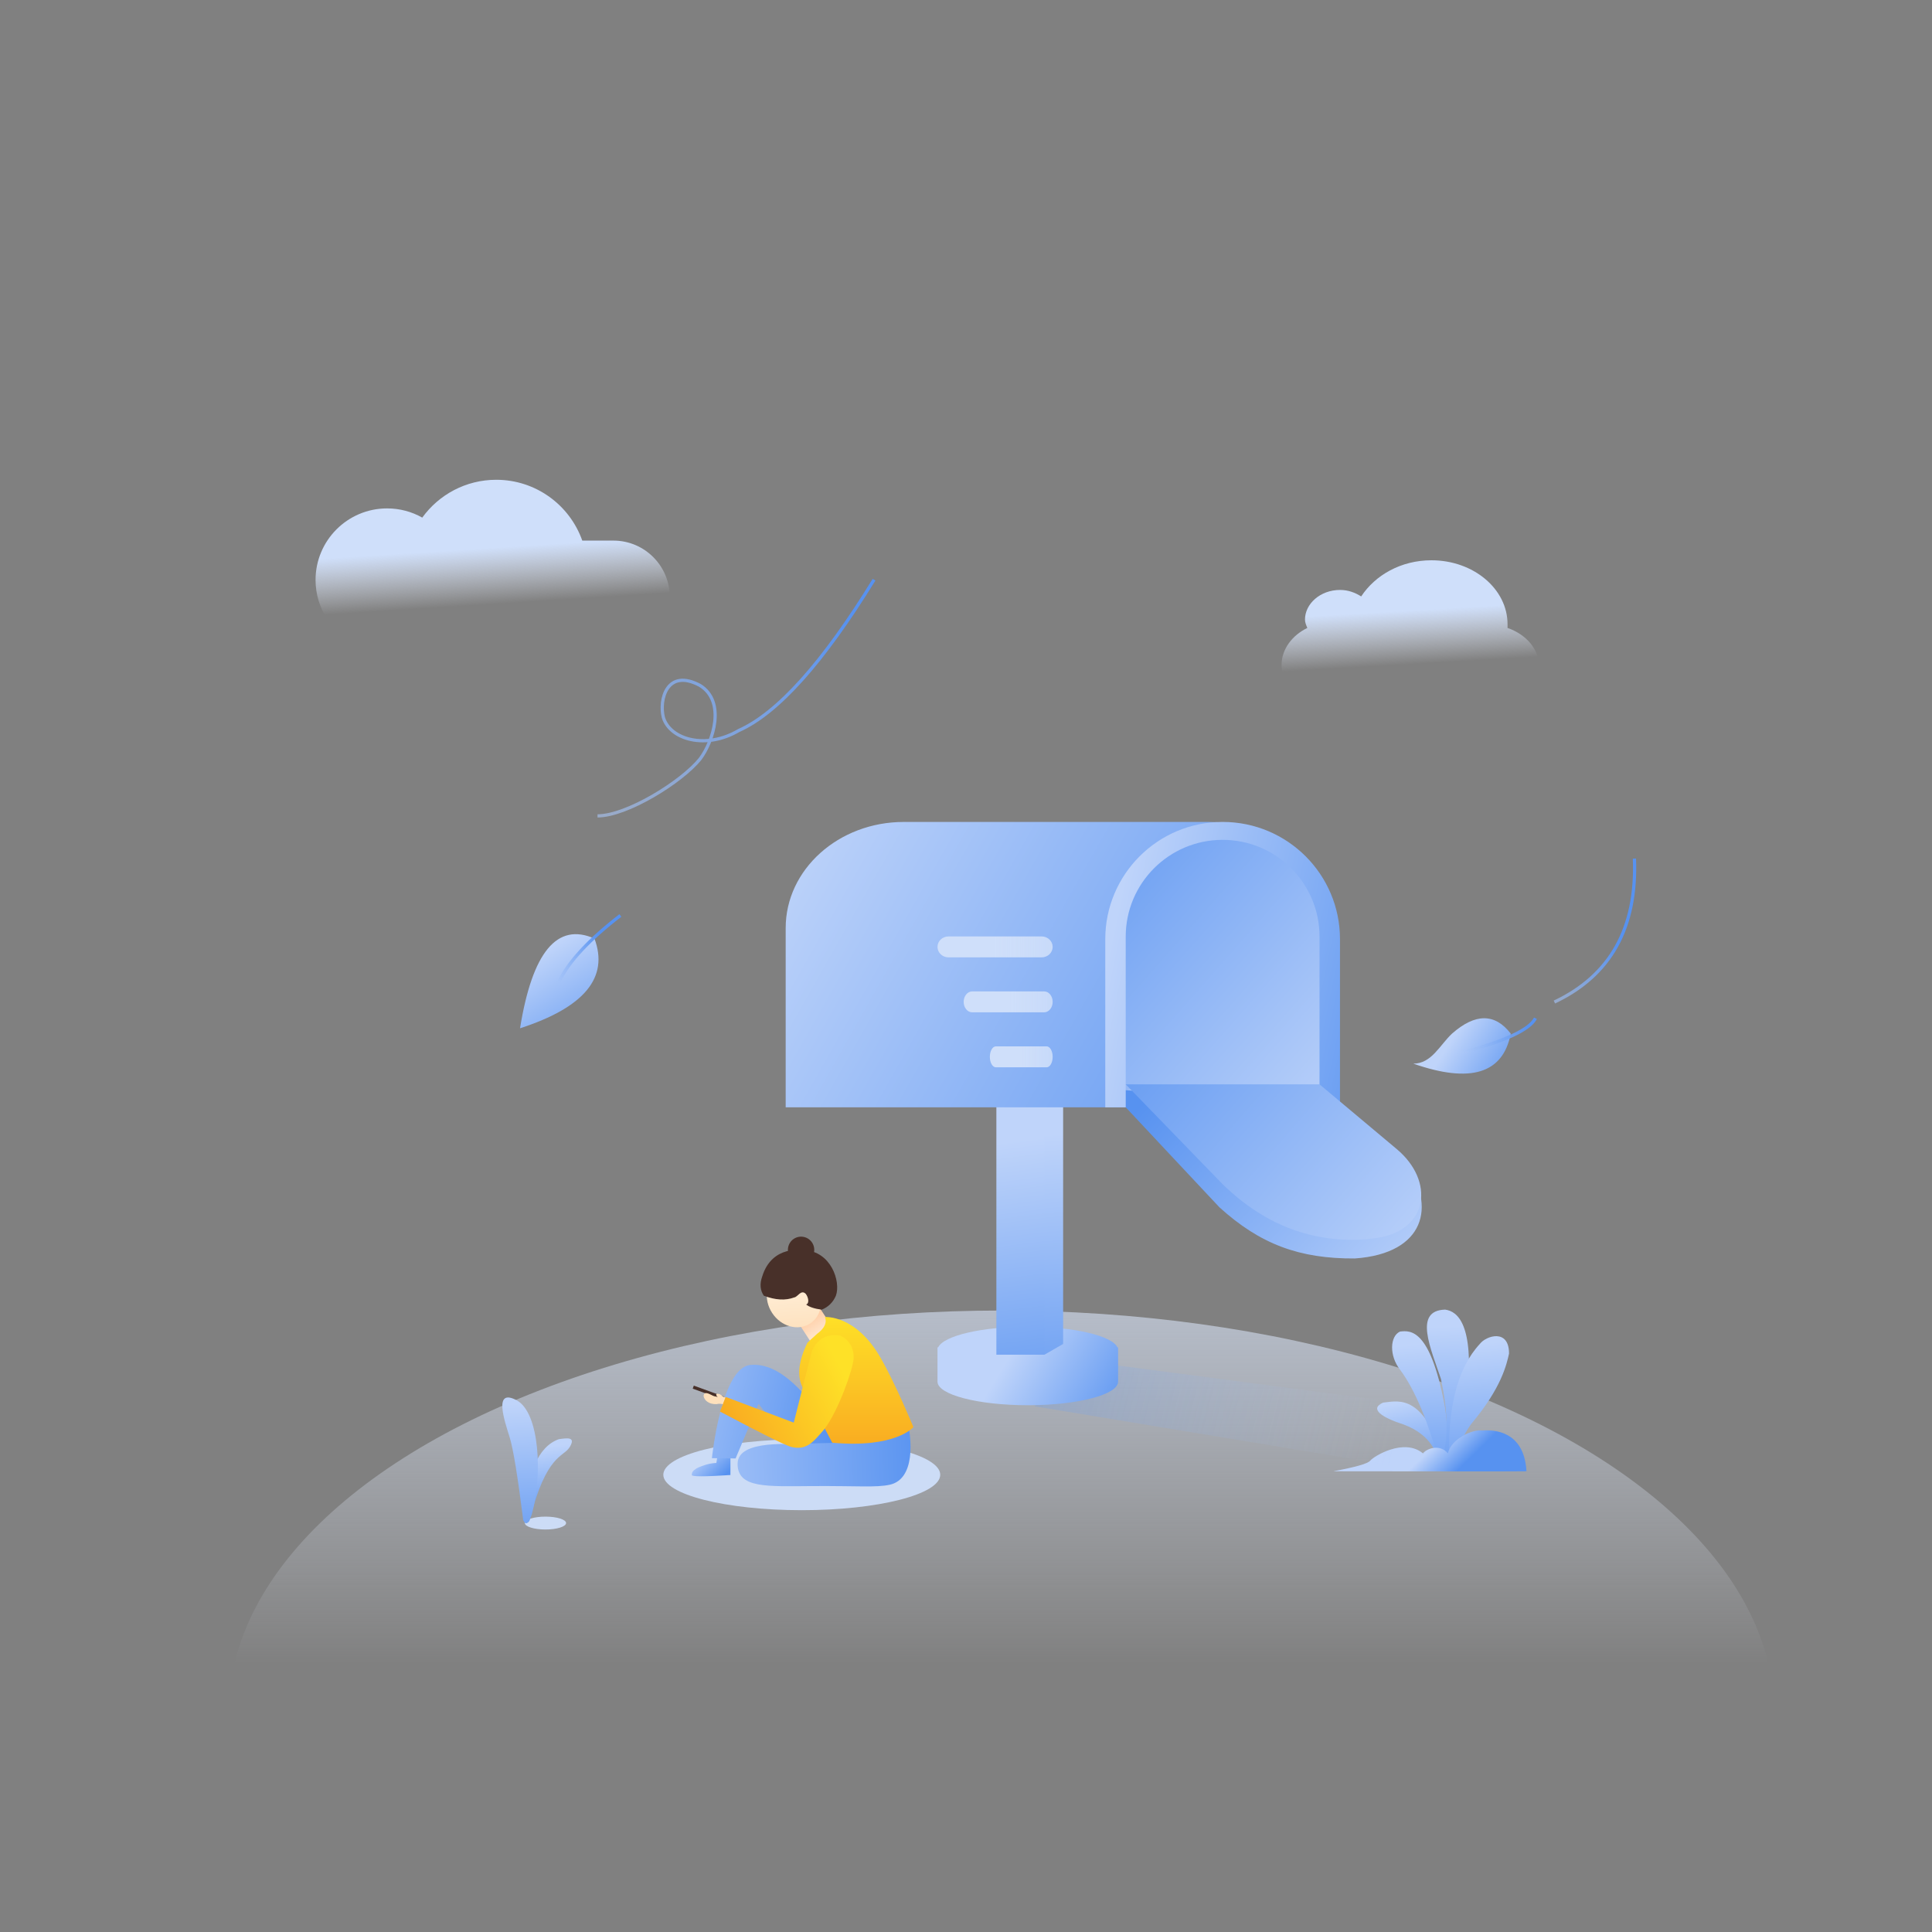 <svg xmlns:xlink="http://www.w3.org/1999/xlink" xmlns="http://www.w3.org/2000/svg" version="1.1" viewBox="0 0 600 600" height="600px" width="600px">
    <rect x="0" y="0" width="600" height="600" fill="#808080" stroke="none"/>
    <title>暂无消息</title>
    <defs>
        <linearGradient id="linearGradient-1" y2="44.05%" x2="50%" y1="-29.886%" x1="50%">
            <stop offset="0%" stop-color="#CFDFFA"></stop>
            <stop offset="100%" stop-opacity="0" stop-color="#EAF0FC"></stop>
        </linearGradient>
        <linearGradient id="linearGradient-2" y2="69.823%" x2="53.623%" y1="33.748%" x1="50%">
            <stop offset="0%" stop-color="#CFDFFA"></stop>
            <stop offset="100%" stop-opacity="0" stop-color="#EAF0FC"></stop>
        </linearGradient>
        <linearGradient id="linearGradient-3" y2="66.498%" x2="53.623%" y1="36.475%" x1="50%">
            <stop offset="0%" stop-color="#CFDFFA"></stop>
            <stop offset="100%" stop-opacity="0" stop-color="#EAF0FC"></stop>
        </linearGradient>
        <linearGradient id="linearGradient-4" y2="100%" x2="57.28%" y1="11.497%" x1="50%">
            <stop offset="0%" stop-color="#BFD4FA"></stop>
            <stop offset="100%" stop-color="#5792F0"></stop>
        </linearGradient>
        <linearGradient id="linearGradient-5" y2="131.881%" x2="51.94%" y1="11.497%" x1="50%">
            <stop offset="0%" stop-color="#BFD4FA"></stop>
            <stop offset="100%" stop-color="#5792F0"></stop>
        </linearGradient>
        <linearGradient id="linearGradient-6" y2="128.499%" x2="74.283%" y1="13.088%" x1="50%">
            <stop offset="0%" stop-color="#BFD4FA"></stop>
            <stop offset="100%" stop-color="#5792F0"></stop>
        </linearGradient>
        <linearGradient id="linearGradient-7" y2="131.881%" x2="54.073%" y1="11.497%" x1="50%">
            <stop offset="0%" stop-color="#BFD4FA"></stop>
            <stop offset="100%" stop-color="#5792F0"></stop>
        </linearGradient>
        <linearGradient id="linearGradient-8" y2="131.881%" x2="51.98%" y1="11.497%" x1="50%">
            <stop offset="0%" stop-color="#BFD4FA"></stop>
            <stop offset="100%" stop-color="#5792F0"></stop>
        </linearGradient>
        <linearGradient id="linearGradient-9" y2="131.881%" x2="55.364%" y1="11.497%" x1="50%">
            <stop offset="0%" stop-color="#BFD4FA"></stop>
            <stop offset="100%" stop-color="#5792F0"></stop>
        </linearGradient>
        <linearGradient id="linearGradient-10" y2="53.702%" x2="74.283%" y1="48.259%" x1="50%">
            <stop offset="0%" stop-color="#BFD4FA"></stop>
            <stop offset="100%" stop-color="#5792F0"></stop>
        </linearGradient>
        <linearGradient id="linearGradient-11" y2="73.316%" x2="-25.636%" y1="32.788%" x1="100%">
            <stop offset="0%" stop-opacity="0" stop-color="#BFD4FA"></stop>
            <stop offset="100%" stop-color="#5792F0"></stop>
        </linearGradient>
        <linearGradient id="linearGradient-12" y2="44.33%" x2="38.138%" y1="65.802%" x1="118.461%">
            <stop offset="0%" stop-color="#5792F0"></stop>
            <stop offset="100%" stop-color="#BFD4FA"></stop>
        </linearGradient>
        <linearGradient id="linearGradient-13" y2="20.008%" x2="49.851%" y1="133.594%" x1="50.86%">
            <stop offset="0%" stop-color="#5792F0"></stop>
            <stop offset="100%" stop-color="#BFD4FA"></stop>
        </linearGradient>
        <linearGradient id="linearGradient-14" y2="20.008%" x2="49.619%" y1="133.594%" x1="52.201%">
            <stop offset="0%" stop-color="#5792F0"></stop>
            <stop offset="100%" stop-color="#BFD4FA"></stop>
        </linearGradient>
        <linearGradient id="linearGradient-15" y2="36.649%" x2="-9.55%" y1="71.612%" x1="109.435%">
            <stop offset="0%" stop-color="#5792F0"></stop>
            <stop offset="100%" stop-color="#BFD4FA"></stop>
        </linearGradient>
        <linearGradient id="linearGradient-16" y2="65.575%" x2="-3.761%" y1="100%" x1="130.387%">
            <stop offset="0%" stop-color="#5792F0"></stop>
            <stop offset="100%" stop-color="#BFD4FA"></stop>
        </linearGradient>
        <linearGradient id="linearGradient-17" y2="-18.835%" x2="-42.427%" y1="133.594%" x1="91.061%">
            <stop offset="0%" stop-color="#BFD4FA"></stop>
            <stop offset="100%" stop-color="#5792F0"></stop>
        </linearGradient>
        <linearGradient id="linearGradient-18" y2="18.69%" x2="0%" y1="77.044%" x1="118.461%">
            <stop offset="0%" stop-color="#BFD4FA"></stop>
            <stop offset="100%" stop-color="#5792F0"></stop>
        </linearGradient>
        <linearGradient id="linearGradient-19" y2="2.161%" x2="-39.401%" y1="73.131%" x1="118.461%">
            <stop offset="0%" stop-color="#BFD4FA"></stop>
            <stop offset="100%" stop-color="#5792F0"></stop>
        </linearGradient>
        <linearGradient id="linearGradient-20" y2="50%" x2="50%" y1="50%" x1="341.248%">
            <stop offset="0%" stop-opacity="0" stop-color="#EAF0FC"></stop>
            <stop offset="100%" stop-color="#CFDFFA"></stop>
        </linearGradient>
        <linearGradient id="linearGradient-21" y2="50%" x2="50%" y1="50%" x1="341.248%">
            <stop offset="0%" stop-opacity="0" stop-color="#EAF0FC"></stop>
            <stop offset="100%" stop-color="#CFDFFA"></stop>
        </linearGradient>
        <linearGradient id="linearGradient-22" y2="50%" x2="50%" y1="50%" x1="341.248%">
            <stop offset="0%" stop-opacity="0" stop-color="#EAF0FC"></stop>
            <stop offset="100%" stop-color="#CFDFFA"></stop>
        </linearGradient>
        <linearGradient id="linearGradient-23" y2="20.008%" x2="41.753%" y1="133.594%" x1="97.596%">
            <stop offset="0%" stop-color="#5792F0"></stop>
            <stop offset="100%" stop-color="#BFD4FA"></stop>
        </linearGradient>
        <linearGradient id="linearGradient-24" y2="138.509%" x2="-16.195%" y1="56.997%" x1="87.393%">
            <stop offset="0%" stop-color="#5792F0"></stop>
            <stop offset="0%" stop-color="#5792F0"></stop>
            <stop offset="100%" stop-opacity="0.5" stop-color="#BFD4FA"></stop>
        </linearGradient>
        <linearGradient id="linearGradient-25" y2="104.749%" x2="-28.577%" y1="36.915%" x1="100%">
            <stop offset="0%" stop-color="#5792F0"></stop>
            <stop offset="100%" stop-opacity="0.5" stop-color="#BFD4FA"></stop>
        </linearGradient>
        <linearGradient id="linearGradient-26" y2="138.509%" x2="26.045%" y1="56.997%" x1="63.532%">
            <stop offset="0%" stop-color="#5792F0"></stop>
            <stop offset="0%" stop-color="#5792F0"></stop>
            <stop offset="100%" stop-opacity="0.5" stop-color="#BFD4FA"></stop>
        </linearGradient>
        <linearGradient id="linearGradient-27" y2="40.317%" x2="38.138%" y1="76.989%" x1="118.461%">
            <stop offset="0%" stop-color="#5792F0"></stop>
            <stop offset="100%" stop-color="#BFD4FA"></stop>
        </linearGradient>
        <linearGradient id="linearGradient-28" y2="69.337%" x2="-26.61%" y1="51.529%" x1="93.276%">
            <stop offset="0%" stop-color="#5792F0"></stop>
            <stop offset="0%" stop-color="#5792F0"></stop>
            <stop offset="100%" stop-opacity="0.5" stop-color="#BFD4FA"></stop>
        </linearGradient>
        <linearGradient id="linearGradient-29" y2="100%" x2="50%" y1="12.924%" x1="50%">
            <stop offset="0%" stop-color="#FFCDA5"></stop>
            <stop offset="100%" stop-color="#FFE8D1"></stop>
        </linearGradient>
        <linearGradient id="linearGradient-30" y2="100%" x2="88.72%" y1="0%" x1="42.315%">
            <stop offset="0%" stop-color="#FFF2DF"></stop>
            <stop offset="100%" stop-color="#FEE0BC"></stop>
        </linearGradient>
        <linearGradient id="linearGradient-31" y2="73.633%" x2="100%" y1="11.71%" x1="14.347%">
            <stop offset="0%" stop-color="#BFD4FA"></stop>
            <stop offset="100%" stop-color="#5792F0"></stop>
        </linearGradient>
        <linearGradient id="linearGradient-32" y2="74.58%" x2="10.277%" y1="42.05%" x1="172.426%">
            <stop offset="0%" stop-color="#BFD4FA"></stop>
            <stop offset="100%" stop-color="#5792F0"></stop>
        </linearGradient>
        <linearGradient id="linearGradient-33" y2="50%" x2="-6.291%" y1="52.48%" x1="160.309%">
            <stop offset="0%" stop-color="#BFD4FA"></stop>
            <stop offset="100%" stop-color="#5792F0"></stop>
        </linearGradient>
        <linearGradient id="linearGradient-34" y2="100%" x2="50%" y1="0%" x1="50%">
            <stop offset="0%" stop-color="#FEE127"></stop>
            <stop offset="100%" stop-color="#F9AB21"></stop>
        </linearGradient>
        <linearGradient id="linearGradient-35" y2="73.642%" x2="95.466%" y1="32.454%" x1="8.339%">
            <stop offset="0%" stop-color="#FEE127"></stop>
            <stop offset="100%" stop-color="#F9AB21"></stop>
        </linearGradient>
    </defs>
    <g fill-rule="evenodd" fill="none" stroke-width="1" stroke="none" id="暂无消息">
        <g transform="translate(71, 149)" id="背景">
            <ellipse ry="125" rx="240" cy="383" cx="240" fill="url(#linearGradient-1)" id="椭圆形"></ellipse>
            <path fill="url(#linearGradient-2)" id="云" d="M407,58.106 C407,65.303 400.091,71.061 391.364,71.061 L343,71.061 C334.273,70.485 327,65.015 327,57.53 C327,52.636 330.273,48.318 335,46.015 C334.636,45.152 334.273,44.288 334.273,43.424 C334.273,38.53 339,34.212 345.182,34.212 C347.727,34.212 349.909,35.076 351.727,36.227 C356.091,29.606 364.091,25 373.545,25 C386.636,25 397.182,33.924 397.182,44.864 L397.182,46.015 C403,48.03 407,52.636 407,58.106 Z"></path>
            <path fill="url(#linearGradient-3)" id="云" d="M83.111,0 C95.447,0 105.942,7.884 109.832,18.888 L119.5,18.889 C129.165,18.889 137,26.724 137,36.389 L137,40.278 C137,49.943 129.165,57.778 119.5,57.778 L47.833,57.778 C39.166,57.778 31.97,51.477 30.577,43.205 C28.314,39.725 27,35.572 27,31.111 C27,18.838 36.949,8.889 49.222,8.889 C53.189,8.889 56.913,9.928 60.137,11.749 C65.282,4.632 73.656,0 83.111,0 Z"></path>
            <g transform="translate(85, 285)" id="草">
                <ellipse ry="2" rx="6.4" cy="39" cx="13.4" fill="#CCDCF6" id="椭圆形"></ellipse>
                <path fill-rule="nonzero" fill="url(#linearGradient-4)" id="路径-42" d="M6.605,38.217 C7.476,23.663 11.127,15.24 17.558,12.946 C20.09,12.608 22.911,12.1 20.944,15.381 C18.976,18.662 13.708,17.385 8.44,38.208 C7.963,39.098 7.352,39.101 6.605,38.217 Z"></path>
                <path fill-rule="nonzero" fill="url(#linearGradient-5)" id="路径-41" d="M6.485,38.034 C4.774,24.441 3.373,15.892 2.284,12.389 C0.649,7.133 -2.831,-2.982 4.412,0.845 C11.656,4.671 12.512,24.301 9.164,36.246 C8.123,39.269 7.23,39.865 6.485,38.034 Z"></path>
            </g>
            <g fill-rule="nonzero" transform="translate(343.06, 257.713)" id="草">
                <path fill="url(#linearGradient-6)" id="路径-43" d="M32.929,47.722 C31.67,41.99 27.993,37.984 21.898,35.703 C14.938,33.465 11.125,30.806 15.48,28.878 C19.158,28.585 27.001,25.721 32.929,42.829 C33.341,44.487 33.341,46.118 32.929,47.722 Z"></path>
                <path fill="url(#linearGradient-7)" id="路径-44" d="M33.238,48.631 C29.573,34.948 25.409,24.959 20.746,18.662 C17.323,14.359 17.563,8.203 20.746,6.811 C24.005,6.449 30.011,5.888 34.533,29.469 C34.819,31.091 36.413,40.579 34.533,46.703 C34.255,47.544 33.824,48.186 33.238,48.631 Z"></path>
                <path fill="url(#linearGradient-8)" id="路径-45" d="M34.085,45.54 C35.743,39.418 35.532,31.429 33.453,21.575 C30.274,12.022 24.846,0.271 34.739,0 C38.752,0.546 43.599,4.753 41.767,25.72 C40.651,34.18 38.711,39.178 36.674,45.54 C35.963,45.937 35.1,45.937 34.085,45.54 Z"></path>
                <path fill="url(#linearGradient-9)" id="路径-46" d="M36.021,47.918 C35.358,30.606 38.526,18.182 45.526,10.646 C47.417,8.128 54.609,5.769 54.582,13.663 C53.831,17.058 52.224,24.304 42.96,35.361 C39.908,39.351 37.902,45.183 37.883,46.55 C37.87,47.461 37.249,47.917 36.021,47.918 Z"></path>
                <path fill="url(#linearGradient-10)" id="路径-47" d="M0,50.204 C6.932,48.912 10.755,47.815 11.469,46.913 C12.54,45.561 21.973,39.754 27.855,44.645 C29.135,43 33.242,41.72 35.592,44.645 C36.667,40.026 43.375,37.068 46.292,37.547 C49.577,37.29 59.275,37.397 60,50.204 C57.354,50.265 37.354,50.265 0,50.204 Z"></path>
            </g>
        </g>
        <g transform="translate(244, 255.258)">
            <g fill-rule="nonzero" id="编组">
                <polygon points="92.353 199.71 170.574 151.753 189.476 163.424 87.746 221.222" transform="translate(138.611, 186.487) rotate(39) translate(-138.611, -186.487)" opacity="0.3" fill="url(#linearGradient-11)" id="路径"></polygon>
                <path fill="url(#linearGradient-12)" id="形状结合" d="M75.192,156.758 C89.522,156.758 101.341,159.562 103.03,163.181 L103.237,163.181 L103.237,173.749 L103.234,173.748 L103.237,173.829 C103.237,177.828 90.936,181.078 75.666,181.144 L75.192,181.145 C59.704,181.145 47.148,177.869 47.148,173.829 C47.148,173.802 47.148,173.775 47.149,173.749 L47.148,173.749 L47.148,163.181 L47.355,163.181 C49.044,159.562 60.863,156.758 75.192,156.758 Z"></path>
                <polygon points="76.579 162.115 80.372 165.455 86.164 162.115 86.164 79.944 76.579 79.944" fill="url(#linearGradient-13)" id="路径"></polygon>
                <rect height="83.284" width="14.933" y="82.171" x="65.433" fill="url(#linearGradient-14)" id="矩形"></rect>
                <path fill="url(#linearGradient-15)" id="路径" d="M0,32.96 C0,14.759 16.422,0.005 36.68,0.005 L131.242,0.005 C153.484,0.005 171.52,16.204 171.52,36.192 L171.52,88.636 L0,88.636 L0,32.96 Z"></path>
                <path fill="url(#linearGradient-16)" id="路径" d="M135.698,0 C115.567,0 99.252,16.302 99.252,36.408 L99.252,88.626 L172.145,88.626 L172.145,36.408 C172.145,16.302 155.83,0 135.698,0 Z"></path>
                <path fill="url(#linearGradient-17)" id="路径" d="M135.698,5.567 C119.079,5.567 105.602,19.025 105.602,35.631 L105.602,83.284 L165.79,83.284 L165.79,35.631 C165.795,19.029 152.318,5.567 135.698,5.567 Z"></path>
                <path fill="url(#linearGradient-18)" id="路径" d="M165.795,88.631 C165.795,88.631 183.009,99.573 192.697,106.496 C201.848,118.976 198.79,134.015 176.79,135.569 C159.571,135.681 147.377,131.176 134.706,119.683 L105.607,88.626 L105.607,83.284 L165.795,88.631 Z"></path>
                <path fill="url(#linearGradient-19)" id="路径" d="M189.785,101.612 C201.576,111.501 199.666,126.685 183.786,129.179 L180.335,129.604 C164.081,130.778 149.115,125.563 135.703,112.516 L105.607,81.493 L165.795,81.493 L189.785,101.612 Z"></path>
            </g>
            <path fill="url(#linearGradient-20)" id="路径" d="M81.046,76.202 L65.274,76.202 C64.242,76.202 63.406,74.747 63.406,72.95 L63.406,72.95 C63.406,71.154 64.242,69.699 65.274,69.699 L81.046,69.699 C82.079,69.699 82.915,71.154 82.915,72.95 L82.915,72.95 C82.915,74.747 82.079,76.202 81.046,76.202 Z"></path>
            <path fill="url(#linearGradient-21)" id="路径" d="M80.268,59.131 L57.924,59.131 C56.461,59.131 55.277,57.676 55.277,55.879 L55.277,55.879 C55.277,54.083 56.461,52.628 57.924,52.628 L80.268,52.628 C81.73,52.628 82.915,54.083 82.915,55.879 L82.915,55.879 C82.915,57.676 81.73,59.131 80.268,59.131 Z"></path>
            <path fill="url(#linearGradient-22)" id="路径" d="M79.489,42.06 L50.573,42.06 C48.681,42.06 47.148,40.605 47.148,38.809 C47.148,37.012 48.681,35.557 50.573,35.557 L79.489,35.557 C81.382,35.557 82.915,37.012 82.915,38.809 C82.915,40.605 81.382,42.06 79.489,42.06 Z"></path>
        </g>
        <g fill-rule="nonzero" transform="translate(161.504, 180.03)" id="落叶">
            <path fill="url(#linearGradient-23)" id="路径-15" d="M23.11,111.449 C11.525,106.33 3.822,115.617 0,139.309 C19.934,132.854 27.638,123.568 23.11,111.449 Z"></path>
            <path stroke="url(#linearGradient-24)" id="路径-16" d="M31.16,104.281 C21.451,111.772 15.125,118.577 12.183,124.697"></path>
            <path stroke="url(#linearGradient-25)" id="路径-2" d="M109.939,0 C94.035,25.842 80.013,41.464 67.874,46.866 C57.803,52.792 46.684,49.739 44.522,42.827 C43.092,37.263 45.632,27.348 55.91,32.849 C63.972,37.89 60.021,50.213 55.91,55.681 C50.223,62.755 33.166,73.353 24.06,73.353"></path>
            <path stroke="url(#linearGradient-26)" id="路径-17" d="M346.081,86.605 C346.929,108.083 338.643,122.936 321.223,131.164"></path>
            <path fill="url(#linearGradient-27)" id="路径-18" d="M307.674,140.968 C302.753,134.606 296.673,134.606 289.435,140.968 C285.606,144.556 283.081,150.295 277.408,150.295 C295.199,156.497 305.287,153.389 307.674,140.968 Z"></path>
            <path stroke="url(#linearGradient-28)" id="路径-19" d="M315.347,136.197 C313.523,139.75 305.921,143.303 292.541,146.856"></path>
        </g>
        <g transform="translate(249, 425.494) scale(-1, 1) translate(-249, -425.494) translate(206, 381.988)" id="人物">
            <ellipse ry="11" rx="43" cy="76.012" cx="43" fill="#CCDCF6" id="椭圆形"></ellipse>
            <g transform="translate(42.824, 18.889) rotate(33) translate(-42.824, -18.889) translate(31.212, 3.907)" id="头">
                <rect height="8.099" width="8.099" y="21.864" x="9.971" fill="url(#linearGradient-29)" id="矩形"></rect>
                <ellipse ry="9.204" rx="8.099" cy="15.606" cx="15.125" fill="url(#linearGradient-30)" id="椭圆形"></ellipse>
                <path fill="#483029" id="路径-53" d="M22.472,9.738 C20.225,12.832 17.678,14.697 14.832,15.333 C13.846,15.813 11.693,14.328 11.24,16.328 C11.111,17.669 11.867,19.509 12.938,19.178 C12.558,20.36 11.493,21.694 9.742,23.178 C7.561,23.582 5.548,23.166 3.7,21.93 C-0.047,19.094 -2.541,9.468 4.311,4.668 C4.49,4.565 11.632,-2.245 19.643,4.461 C21.579,5.946 22.522,7.705 22.472,9.738 Z"></path>
                <circle r="4.091" cy="4.091" cx="5.008" fill="#483029" id="椭圆形"></circle>
            </g>
            <path transform="translate(71.161, 72.361) scale(-1, 1) translate(-71.161, -72.361)" fill-rule="nonzero" fill="url(#linearGradient-31)" id="路径-52" d="M73.254,69.337 L72.794,72.342 C70.922,72.401 68.886,72.951 66.686,73.993 C65.27,74.902 65.207,75.313 65.161,76.095 C65.131,76.617 69.131,76.617 77.161,76.095 L77.161,68.236 L73.254,69.337 Z"></path>
            <path fill-rule="nonzero" fill="url(#linearGradient-32)" id="Fill-1706" d="M37.055,57.9 C40.534,52.778 49.15,40.912 59.015,41.909 C68.04,42.82 70.908,70.857 70.908,70.857 L63.553,70.944 L56.442,54.006 L40.921,73.557 L29.613,69.207 L37.055,57.9 Z"></path>
            <path fill-rule="nonzero" fill="url(#linearGradient-33)" id="Fill-1708" d="M10.638,57.589 C8.427,65.327 7.931,77.402 15.654,79.101 C19.905,80.036 25.432,79.441 39.716,79.526 C53.832,79.61 63.013,80.291 62.928,72.554 C62.843,64.817 45.753,66.772 42.097,66.432 C38.441,66.092 21.521,65.922 21.521,65.922 L10.638,57.589 Z"></path>
            <path fill="url(#linearGradient-34)" id="Fill-1709" d="M41.247,35.012 C41.247,35.012 40.31,34.099 38.256,32.248 C34.347,29.383 35.851,27.034 35.851,27.034 C35.851,27.034 26.244,26.125 18.416,39.885 C13.701,48.172 8.335,61.209 8.335,61.209 C8.335,61.209 13.812,67.849 33.538,66.064 C33.538,66.064 39.461,54.784 42.522,49.342 C44.563,45.714 44.138,40.938 41.247,35.012 Z"></path>
            <rect height="1" width="10" y="50.012" x="67" transform="translate(72, 50.512) scale(-1, 1) rotate(20) translate(-72, -50.512)" fill="#483029" id="矩形"></rect>
            <path transform="translate(69.661, 52.497) rotate(-19) translate(-69.661, -52.497)" fill="#FEE0BC" id="路径-50备份" d="M65.66,51.321 C66.396,51.214 67.167,51.112 67.973,51.017 C68.239,50.87 68.586,50.761 69.014,50.688 C69.812,50.718 70.149,50.875 70.025,51.159 C69.901,51.442 69.667,51.624 69.322,51.703 L70.625,51.862 L71.97,51.686 C73.388,51.533 73.914,51.955 73.548,52.953 C72.915,53.995 71.284,54.824 68.932,53.921 C68.432,53.54 67.648,53.318 66.58,53.256 L65.66,51.321 Z"></path>
            <path fill="url(#linearGradient-35)" id="路径-3" d="M66.647,51.832 L45.491,59.821 L39.89,37.66 C38.213,33.793 35.269,32.167 31.057,32.783 C28.065,34.154 26.692,37.006 26.921,40.099 C27.149,43.192 31.576,56.176 36.073,61.953 C39.477,65.871 41.531,68.582 46.43,67.329 C48.961,66.463 56.284,62.813 68.402,56.378 L66.647,51.832 Z"></path>
        </g>
    </g>
</svg>